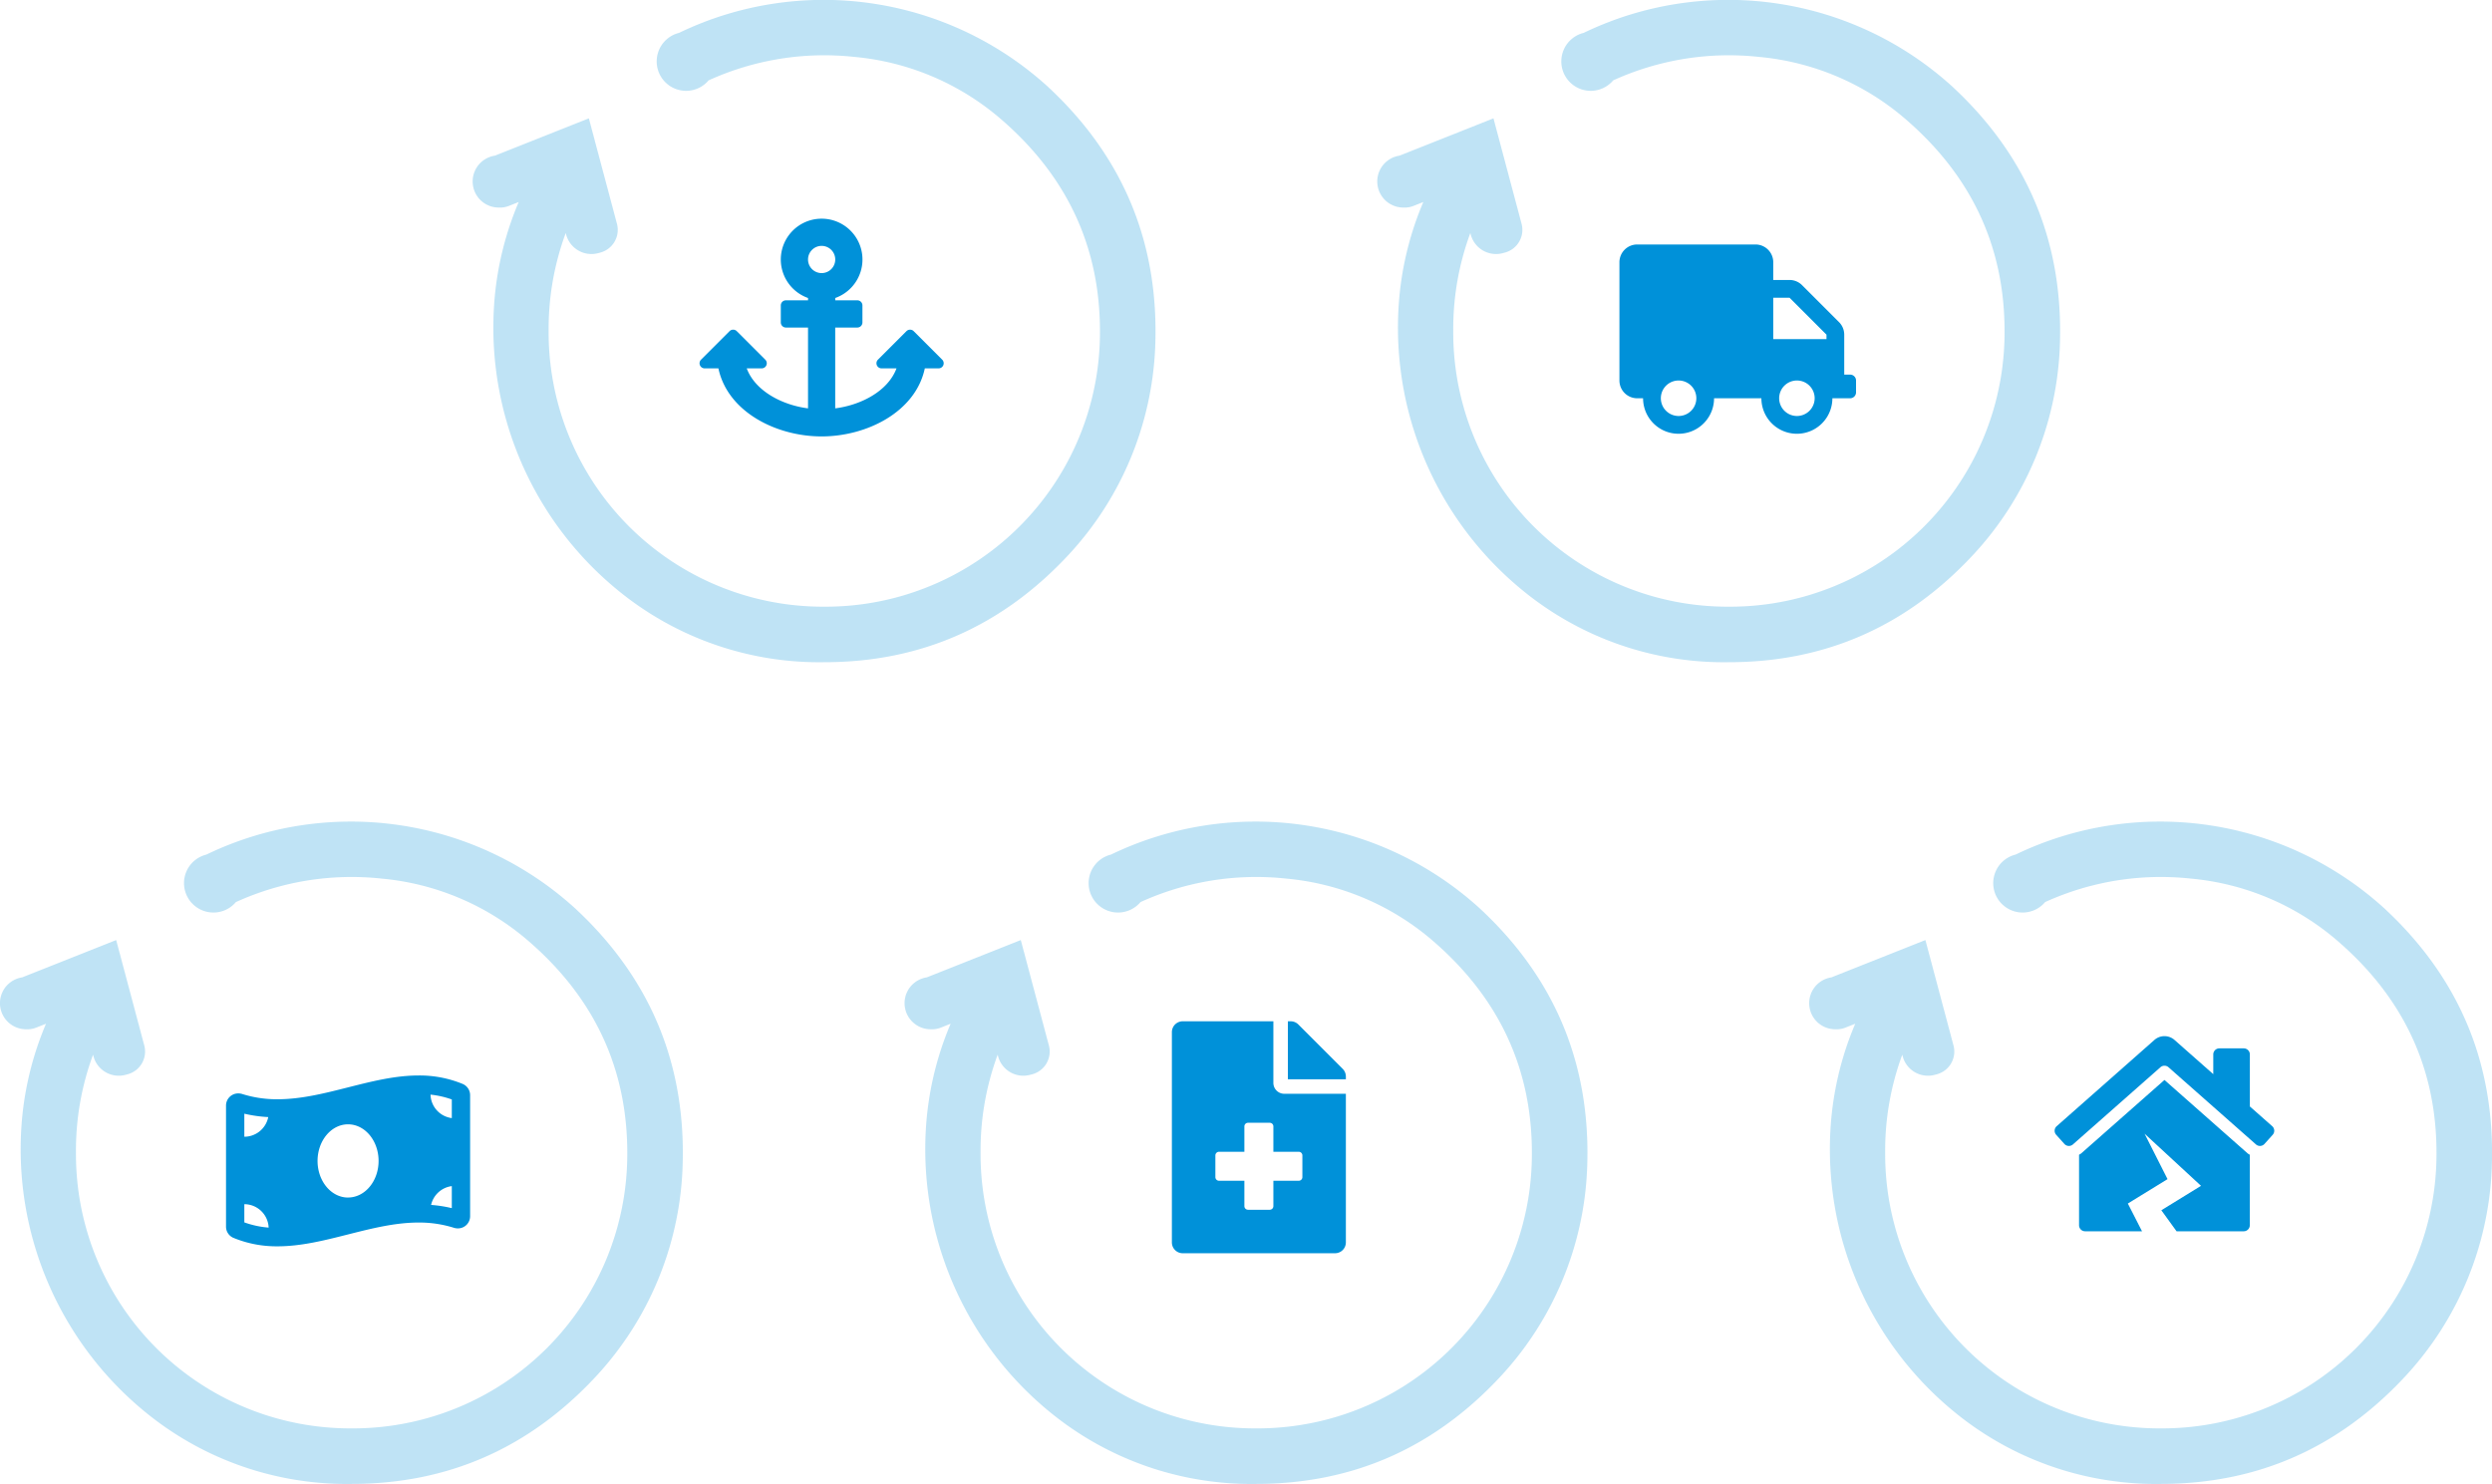 <svg xmlns="http://www.w3.org/2000/svg" width="369" height="219.762" viewBox="0 0 369 219.762"><g transform="translate(-391 -343.838)"><path d="M131.232,312.614a50.267,50.267,0,0,1-19.912-44.657,46.966,46.966,0,0,1,3.558-14.15l-1.454.577a3.552,3.552,0,0,1-1.463.243,3.864,3.864,0,0,1-.585-7.689l0-.007,13.89-5.514,4.161,15.614a3.484,3.484,0,0,1-2.469,4.263l-.313.083a3.874,3.874,0,0,1-4.741-2.745l-.063-.237a40.992,40.992,0,0,0-2.531,14.494A40.617,40.617,0,0,0,160.1,313.736a40.616,40.616,0,0,0,40.845-40.782q.015-18.985-15-31.714a38.562,38.562,0,0,0-21.349-8.924,41.339,41.339,0,0,0-21.6,3.475,4.355,4.355,0,1,1-4.375-7.034,49.314,49.314,0,0,1,54.649,8.007q16.849,15.669,15.847,38.71a48.114,48.114,0,0,1-12.759,30.515q-14.82,15.984-36.257,15.969A46.993,46.993,0,0,1,131.232,312.614Z" transform="translate(352.929 119.95)" fill="#0091d9" opacity="0.25"/><path d="M131.232,312.614a50.267,50.267,0,0,1-19.912-44.657,46.966,46.966,0,0,1,3.558-14.15l-1.454.577a3.552,3.552,0,0,1-1.463.243,3.864,3.864,0,0,1-.585-7.689l0-.007,13.89-5.514,4.161,15.614a3.484,3.484,0,0,1-2.469,4.263l-.313.083a3.874,3.874,0,0,1-4.741-2.745l-.063-.237a40.992,40.992,0,0,0-2.531,14.494A40.617,40.617,0,0,0,160.1,313.736a40.616,40.616,0,0,0,40.845-40.782q.015-18.985-15-31.714a38.562,38.562,0,0,0-21.349-8.924,41.339,41.339,0,0,0-21.6,3.475,4.355,4.355,0,1,1-4.375-7.034,49.314,49.314,0,0,1,54.649,8.007q16.849,15.669,15.847,38.71a48.114,48.114,0,0,1-12.759,30.515q-14.82,15.984-36.257,15.969A46.993,46.993,0,0,1,131.232,312.614Z" transform="translate(486.878 119.95)" fill="#0091d9" opacity="0.25"/><path d="M131.232,312.614a50.267,50.267,0,0,1-19.912-44.657,46.966,46.966,0,0,1,3.558-14.15l-1.454.577a3.552,3.552,0,0,1-1.463.243,3.864,3.864,0,0,1-.585-7.689l0-.007,13.89-5.514,4.161,15.614a3.484,3.484,0,0,1-2.469,4.263l-.313.083a3.874,3.874,0,0,1-4.741-2.745l-.063-.237a40.992,40.992,0,0,0-2.531,14.494A40.617,40.617,0,0,0,160.1,313.736a40.616,40.616,0,0,0,40.845-40.782q.015-18.985-15-31.714a38.562,38.562,0,0,0-21.349-8.924,41.339,41.339,0,0,0-21.6,3.475,4.355,4.355,0,1,1-4.375-7.034,49.314,49.314,0,0,1,54.649,8.007q16.849,15.669,15.847,38.71a48.114,48.114,0,0,1-12.759,30.515q-14.82,15.984-36.257,15.969A46.993,46.993,0,0,1,131.232,312.614Z" transform="translate(282.937 241.642)" fill="#0091d9" opacity="0.25"/><path d="M131.232,312.614a50.267,50.267,0,0,1-19.912-44.657,46.966,46.966,0,0,1,3.558-14.15l-1.454.577a3.552,3.552,0,0,1-1.463.243,3.864,3.864,0,0,1-.585-7.689l0-.007,13.89-5.514,4.161,15.614a3.484,3.484,0,0,1-2.469,4.263l-.313.083a3.874,3.874,0,0,1-4.741-2.745l-.063-.237a40.992,40.992,0,0,0-2.531,14.494A40.617,40.617,0,0,0,160.1,313.736a40.616,40.616,0,0,0,40.845-40.782q.015-18.985-15-31.714a38.562,38.562,0,0,0-21.349-8.924,41.339,41.339,0,0,0-21.6,3.475,4.355,4.355,0,1,1-4.375-7.034,49.314,49.314,0,0,1,54.649,8.007q16.849,15.669,15.847,38.71a48.114,48.114,0,0,1-12.759,30.515q-14.82,15.984-36.257,15.969A46.993,46.993,0,0,1,131.232,312.614Z" transform="translate(416.886 241.642)" fill="#0091d9" opacity="0.25"/><path d="M131.232,312.614a50.267,50.267,0,0,1-19.912-44.657,46.966,46.966,0,0,1,3.558-14.15l-1.454.577a3.552,3.552,0,0,1-1.463.243,3.864,3.864,0,0,1-.585-7.689l0-.007,13.89-5.514,4.161,15.614a3.484,3.484,0,0,1-2.469,4.263l-.313.083a3.874,3.874,0,0,1-4.741-2.745l-.063-.237a40.992,40.992,0,0,0-2.531,14.494A40.617,40.617,0,0,0,160.1,313.736a40.616,40.616,0,0,0,40.845-40.782q.015-18.985-15-31.714a38.562,38.562,0,0,0-21.349-8.924,41.339,41.339,0,0,0-21.6,3.475,4.355,4.355,0,1,1-4.375-7.034,49.314,49.314,0,0,1,54.649,8.007q16.849,15.669,15.847,38.71a48.114,48.114,0,0,1-12.759,30.515q-14.82,15.984-36.257,15.969A46.993,46.993,0,0,1,131.232,312.614Z" transform="translate(550.835 241.642)" fill="#0091d9" opacity="0.25"/><path d="M25.294,7.045,18.726.47A1.609,1.609,0,0,0,17.585,0h-.409V8.588h8.588V8.179A1.605,1.605,0,0,0,25.294,7.045ZM15.029,9.125V0H1.61A1.606,1.606,0,0,0,0,1.61V32.741a1.606,1.606,0,0,0,1.61,1.61H24.153a1.606,1.606,0,0,0,1.61-1.61V10.735H16.639A1.615,1.615,0,0,1,15.029,9.125Zm4.294,10.735v3.22a.538.538,0,0,1-.537.537H15.029v3.757a.538.538,0,0,1-.537.537h-3.22a.538.538,0,0,1-.537-.537V23.617H6.978a.538.538,0,0,1-.537-.537v-3.22a.538.538,0,0,1,.537-.537h3.757V15.566a.538.538,0,0,1,.537-.537h3.22a.538.538,0,0,1,.537.537v3.757h3.757A.538.538,0,0,1,19.323,19.859Z" transform="translate(564.525 495.089)" fill="#0091d9"/><path d="M34.163,19.272h-.876V13.353a2.628,2.628,0,0,0-.772-1.856L27.046,6.028a2.628,2.628,0,0,0-1.856-.772H22.776V2.628A2.629,2.629,0,0,0,20.148,0H2.628A2.629,2.629,0,0,0,0,2.628v17.52a2.629,2.629,0,0,0,2.628,2.628H3.5a5.256,5.256,0,0,0,10.512,0h7.008a5.256,5.256,0,1,0,10.512,0h2.628a.879.879,0,0,0,.876-.876V20.148A.879.879,0,0,0,34.163,19.272ZM8.76,25.4a2.628,2.628,0,1,1,2.628-2.628A2.629,2.629,0,0,1,8.76,25.4Zm17.52,0a2.628,2.628,0,1,1,2.628-2.628A2.629,2.629,0,0,1,26.28,25.4Zm4.38-11.388H22.776V7.884H25.19l5.469,5.469Z" transform="translate(630.796 380.045)" fill="#0091d9"/><path d="M1.7,22.171h2.04c1.373,6.471,8.6,10.077,15.282,10.077s13.91-3.614,15.282-10.077h2.04a.756.756,0,0,0,.534-1.29l-4.222-4.222a.756.756,0,0,0-1.069,0l-4.222,4.222a.756.756,0,0,0,.534,1.29h2.214c-1.278,3.421-5.351,5.454-9.077,5.921V16.124h3.275a.756.756,0,0,0,.756-.756V12.849a.756.756,0,0,0-.756-.756H21.042v-.345a6.046,6.046,0,1,0-4.031,0v.345H13.736a.756.756,0,0,0-.756.756v2.519a.756.756,0,0,0,.756.756h3.275V28.092c-3.712-.466-7.8-2.5-9.077-5.921h2.214a.756.756,0,0,0,.534-1.29L6.46,16.659a.756.756,0,0,0-1.069,0L1.169,20.881A.756.756,0,0,0,1.7,22.171ZM19.026,4.031a2.015,2.015,0,1,1-2.015,2.015A2.018,2.018,0,0,1,19.026,4.031Z" transform="translate(493.637 376.222)" fill="#0091d9"/><path d="M35.08,33.268A16.724,16.724,0,0,0,28.505,32c-6.956,0-13.911,3.521-20.867,3.521a17.135,17.135,0,0,1-5.232-.775,1.931,1.931,0,0,0-.585-.091A1.8,1.8,0,0,0,0,36.451V54.368a1.8,1.8,0,0,0,1.064,1.664A16.715,16.715,0,0,0,7.638,57.3c6.956,0,13.912-3.521,20.868-3.521a17.135,17.135,0,0,1,5.232.775,1.931,1.931,0,0,0,.585.091,1.8,1.8,0,0,0,1.821-1.8V34.933a1.8,1.8,0,0,0-1.065-1.664ZM2.711,37.66a19.654,19.654,0,0,0,3.542.5,3.619,3.619,0,0,1-3.542,2.911Zm0,16.1v-2.7a3.613,3.613,0,0,1,3.6,3.468A13.643,13.643,0,0,1,2.711,53.755Zm15.361-3.683c-2.5,0-4.518-2.428-4.518-5.422s2.023-5.422,4.518-5.422,4.518,2.427,4.518,5.422S20.566,50.072,18.072,50.072Zm15.361,1.569a19.418,19.418,0,0,0-3.068-.477,3.607,3.607,0,0,1,3.068-2.783Zm0-13.334a3.607,3.607,0,0,1-3.152-3.476,13.576,13.576,0,0,1,3.152.715Z" transform="translate(424.468 471.114)" fill="#0091d9"/><path d="M16.261,6.49,3.924,17.372a2.612,2.612,0,0,1-.309.189V28a.9.9,0,0,0,.9.9h8.425l-2.1-4.11,5.877-3.613-3.4-6.731,8.358,7.722L15.8,25.786,18.056,28.9H28a.9.9,0,0,0,.9-.9V17.563a2.634,2.634,0,0,1-.3-.181ZM32.22,13.339l-3.313-2.926V2.71a.9.9,0,0,0-.9-.9H24.39a.9.9,0,0,0-.9.9V5.628L17.771.582a2.25,2.25,0,0,0-3.018,0L.3,13.339a.9.9,0,0,0-.068,1.276L1.441,15.96a.9.9,0,0,0,1.276.068L15.663,4.608a.9.9,0,0,1,1.2,0L29.8,16.027a.9.9,0,0,0,1.276-.068l1.208-1.345A.9.9,0,0,0,32.22,13.339Z" transform="translate(695.238 497.288)" fill="#0091d9"/></g></svg>